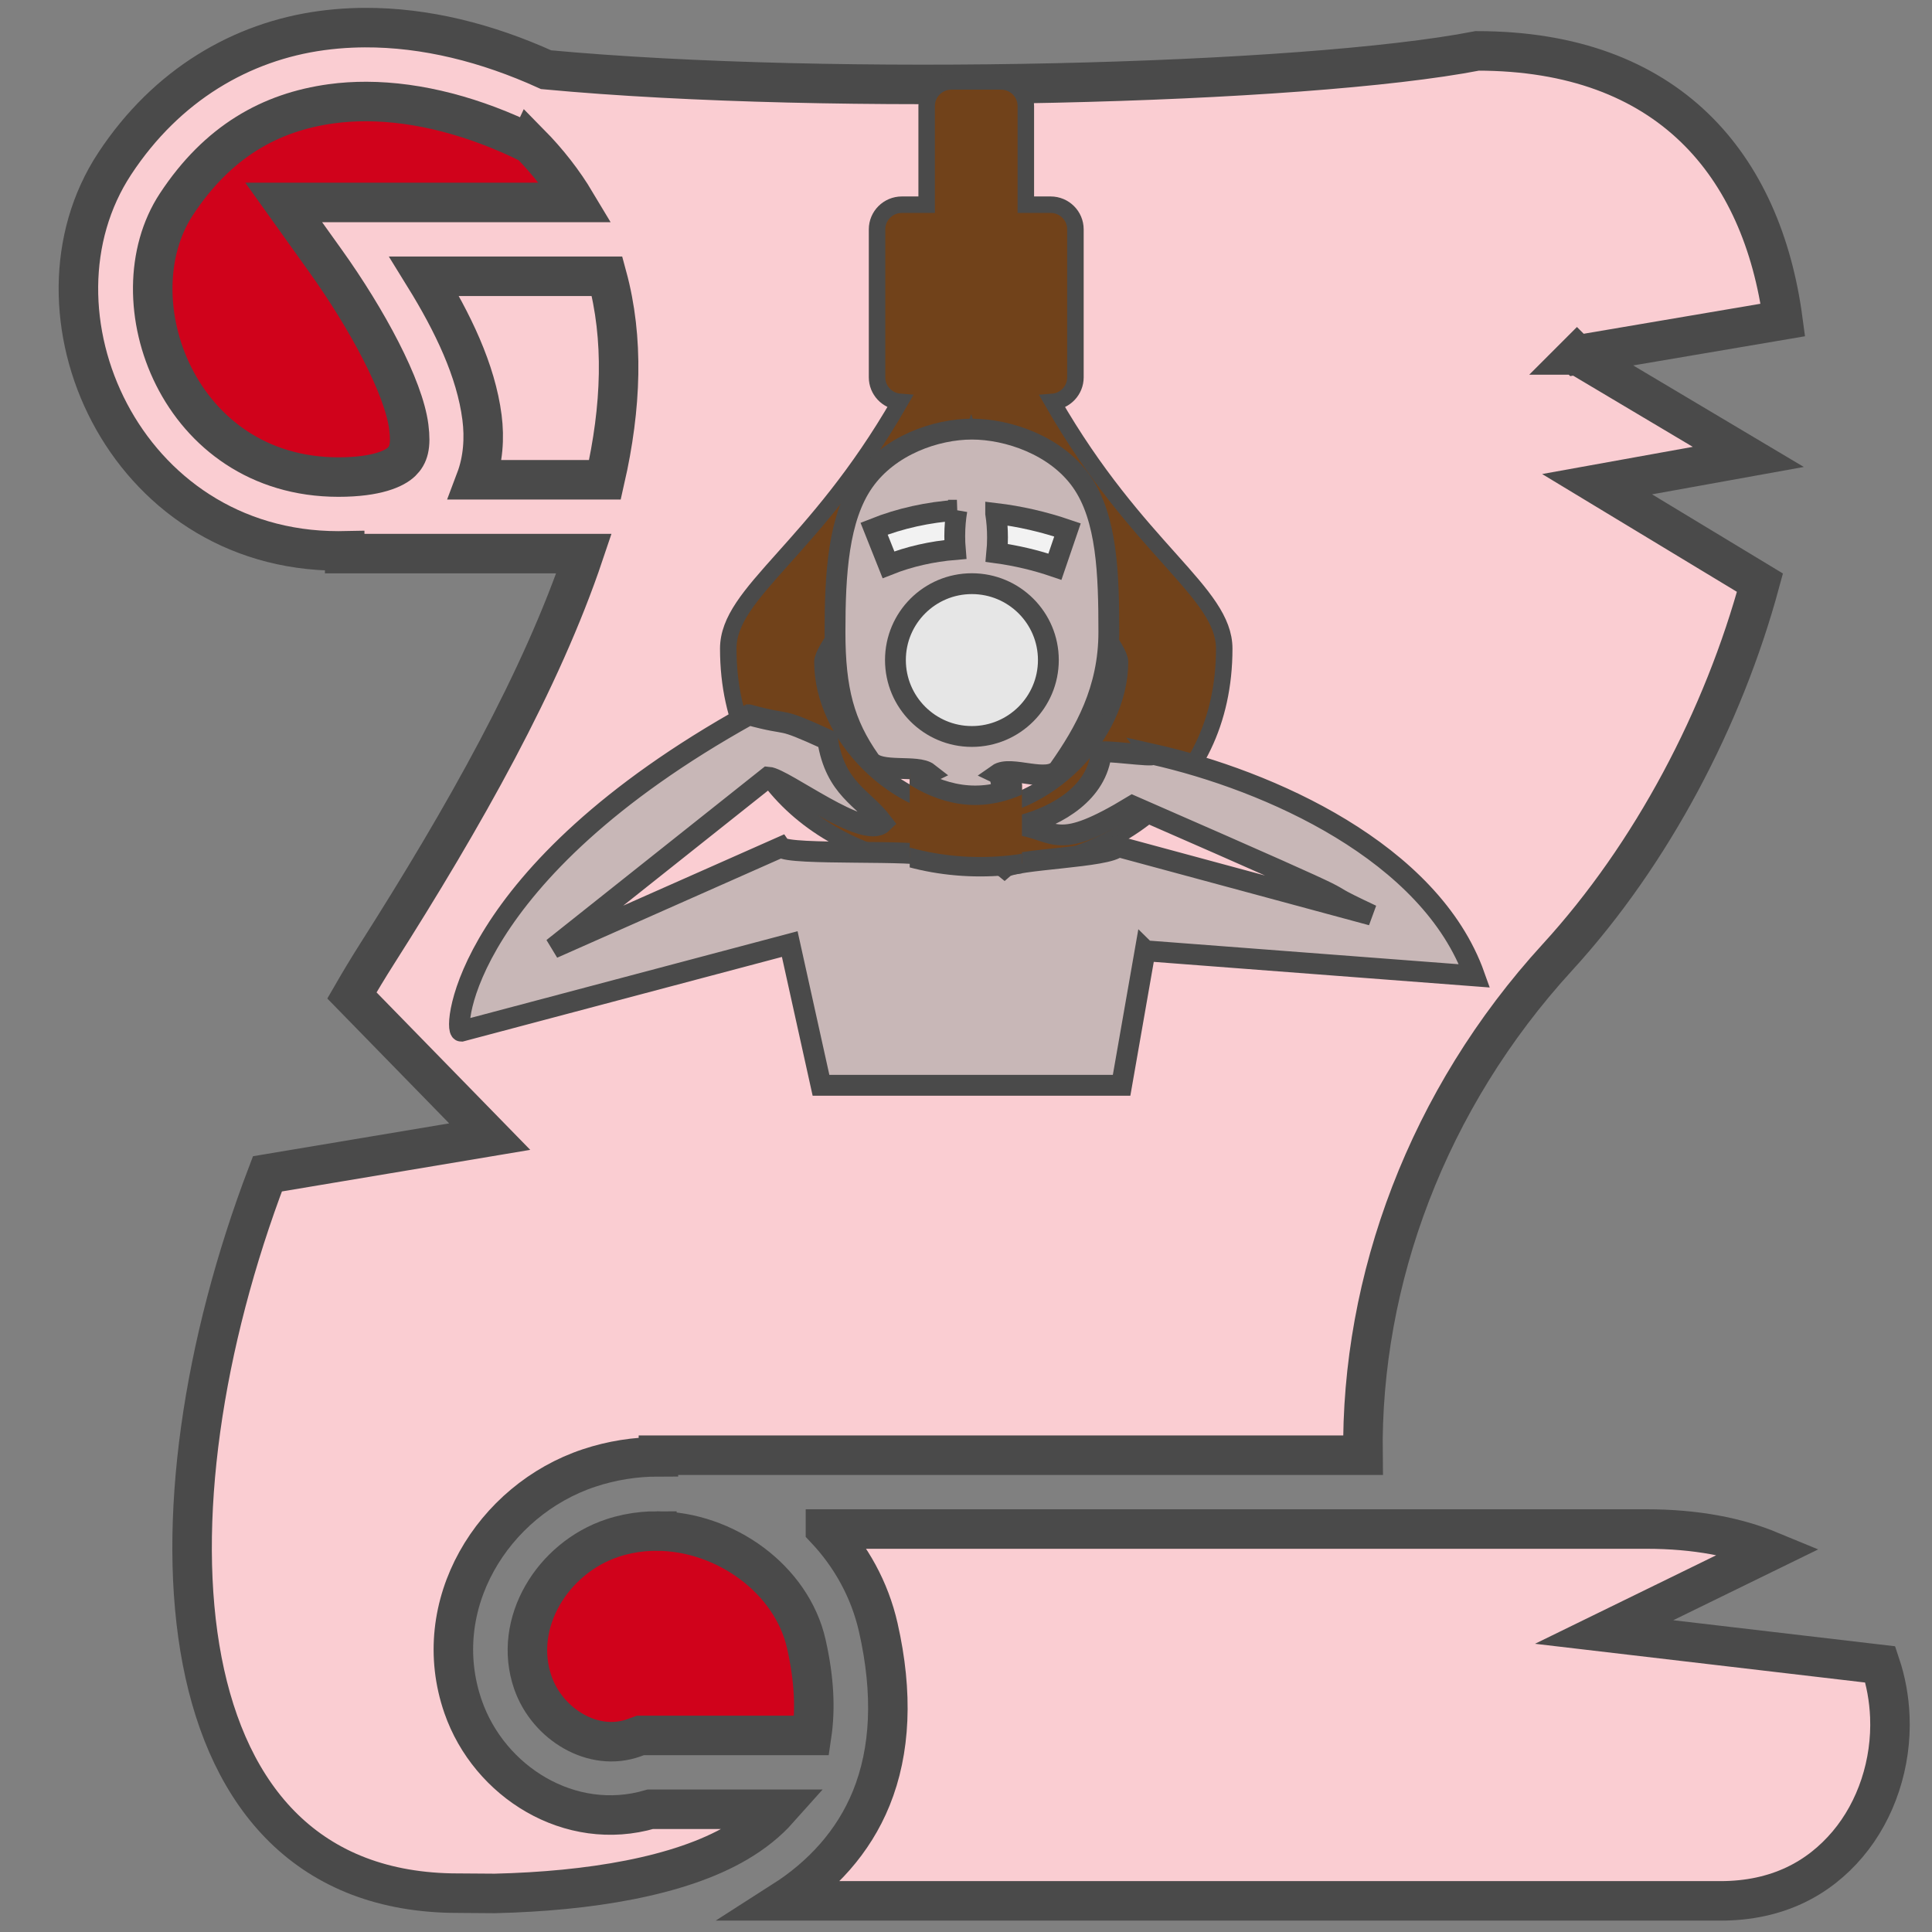 <?xml version="1.0" encoding="UTF-8" standalone="no"?>
<svg
   xmlns:dc="http://purl.org/dc/elements/1.1/"
   xmlns:cc="http://creativecommons.org/ns#"
   xmlns:rdf="http://www.w3.org/1999/02/22-rdf-syntax-ns#"
   xmlns:svg="http://www.w3.org/2000/svg"
   xmlns="http://www.w3.org/2000/svg"
   xmlns:sodipodi="http://sodipodi.sourceforge.net/DTD/sodipodi-0.dtd"
   xmlns:inkscape="http://www.inkscape.org/namespaces/inkscape"
   viewBox="0 0 512 512"
   style="height: 64px; width: 64px;"
   version="1.1"
   id="svg42"
   sodipodi:docname="spell-asphyxie.svg"
   inkscape:version="0.92.3 (2405546, 2018-03-11)"
   inkscape:export-filename="/home/plic/Documents/dev/cofbazar.github.io/images/resources/spell-asphyxie.png"
   inkscape:export-xdpi="24"
   inkscape:export-ydpi="24">
  <rect x="0" y="0" width="512" height="512" fill="#808080" stroke="none"/>
  <defs
     id="defs46">
    <radialGradient
       id="gradient-3"
       gradientTransform="matrix(0.763,0,0,1.31,-566.95,227.694)"
       cx="228.126"
       cy="59.244"
       fx="228.126"
       fy="59.244"
       r="50.92"
       gradientUnits="userSpaceOnUse">
      <stop
         id="stop818"
         stop-opacity="1"
         stop-color="#8b572a"
         offset="0%" />
      <stop
         id="stop820"
         stop-opacity="1"
         stop-color="#b57204"
         offset="100%" />
    </radialGradient>
    <radialGradient
       id="gradient-7"
       gradientTransform="matrix(0.878,0,0,1.139,-566.95,227.694)"
       cx="74.617"
       cy="119.819"
       fx="74.617"
       fy="119.819"
       r="61.631"
       gradientUnits="userSpaceOnUse">
      <stop
         id="stop823"
         stop-opacity="1"
         stop-color="#c9c9c9"
         offset="0%" />
      <stop
         id="stop825"
         stop-opacity="1"
         stop-color="#e7e7e7"
         offset="100%" />
    </radialGradient>
    <radialGradient
       id="gradient-8"
       gradientTransform="matrix(0.947,0,0,1.056,-566.95,227.694)"
       cx="476.162"
       cy="154.674"
       fx="476.162"
       fy="154.674"
       r="54.947"
       gradientUnits="userSpaceOnUse">
      <stop
         id="stop828"
         stop-opacity="1"
         stop-color="#c9c9c9"
         offset="0%" />
      <stop
         id="stop830"
         stop-opacity="1"
         stop-color="#e5e5e5"
         offset="100%" />
    </radialGradient>
    <radialGradient
       id="gradient-13">
      <stop
         id="stop833"
         stop-opacity="1"
         stop-color="#c9c9c9"
         offset="0%" />
      <stop
         id="stop835"
         stop-opacity="1"
         stop-color="#e7e7e7"
         offset="100%" />
    </radialGradient>
    <radialGradient
       id="gradient-14">
      <stop
         id="stop838"
         stop-opacity="1"
         stop-color="#c9c9c9"
         offset="0%" />
      <stop
         id="stop840"
         stop-opacity="1"
         stop-color="#e7e7e7"
         offset="100%" />
    </radialGradient>
    <radialGradient
       id="gradient-15">
      <stop
         id="stop843"
         stop-opacity="1"
         stop-color="#c9c9c9"
         offset="0%" />
      <stop
         id="stop845"
         stop-opacity="1"
         stop-color="#e7e7e7"
         offset="100%" />
    </radialGradient>
    <radialGradient
       id="gradient-7-3">
      <stop
         id="stop952"
         stop-opacity="1"
         stop-color="#c9c9c9"
         offset="0%" />
      <stop
         id="stop954"
         stop-opacity="1"
         stop-color="#e7e7e7"
         offset="100%" />
    </radialGradient>
    <radialGradient
       id="gradient-8-6">
      <stop
         id="stop957"
         stop-opacity="1"
         stop-color="#c9c9c9"
         offset="0%" />
      <stop
         id="stop959"
         stop-opacity="1"
         stop-color="#e5e5e5"
         offset="100%" />
    </radialGradient>
    <radialGradient
       id="gradient-13-7">
      <stop
         id="stop962"
         stop-opacity="1"
         stop-color="#c9c9c9"
         offset="0%" />
      <stop
         id="stop964"
         stop-opacity="1"
         stop-color="#e7e7e7"
         offset="100%" />
    </radialGradient>
    <radialGradient
       id="gradient-14-5">
      <stop
         id="stop967"
         stop-opacity="1"
         stop-color="#c9c9c9"
         offset="0%" />
      <stop
         id="stop969"
         stop-opacity="1"
         stop-color="#e7e7e7"
         offset="100%" />
    </radialGradient>
    <radialGradient
       id="gradient-15-3">
      <stop
         id="stop972"
         stop-opacity="1"
         stop-color="#c9c9c9"
         offset="0%" />
      <stop
         id="stop974"
         stop-opacity="1"
         stop-color="#e7e7e7"
         offset="100%" />
    </radialGradient>
    <clipPath
       clipPathUnits="userSpaceOnUse"
       id="clipPath1054">
      <rect
         style="opacity:0.52;fill:#ffffff;fill-opacity:1;stroke:none;stroke-width:4.289;stroke-miterlimit:4;stroke-dasharray:none;stroke-opacity:1"
         id="rect1056"
         width="29.74"
         height="52.937"
         x="195.003"
         y="-155.903" />
    </clipPath>
  </defs>
  <sodipodi:namedview
     pagecolor="#ffffff"
     bordercolor="#666666"
     borderopacity="1"
     objecttolerance="10"
     gridtolerance="10"
     guidetolerance="10"
     inkscape:pageopacity="0"
     inkscape:pageshadow="2"
     inkscape:window-width="1373"
     inkscape:window-height="895"
     id="namedview44"
     showgrid="false"
     inkscape:zoom="0.3486328"
     inkscape:cx="-122.7626"
     inkscape:cy="799.43614"
     inkscape:window-x="2455"
     inkscape:window-y="151"
     inkscape:window-maximized="0"
     inkscape:current-layer="svg42" />
  <g
     class=""
     transform="matrix(1.047,0,0,1.047,-11.64,-11.365)"
     id="g14">
    <g
       id="g12">
      <path
         d="m 103.432,17.844 c -1.118,0.005 -2.234,0.032 -3.348,0.08 -2.547,0.11 -5.083,0.334 -7.604,0.678 -20.167,2.747 -39.158,13.667 -52.324,33.67 -24.613,37.4 2.194,98.025 56.625,98.025 0.536,0 1.058,-0.012 1.583,-0.022 v 0.704 h 60.565 c -10.758,31.994 -30.298,66.596 -52.448,101.43 -2.162,3.4 -4.254,6.878 -6.29,10.406 l 34.878,35.733 -56.263,9.423 c -32.728,85.966 -27.42,182.074 48.277,182.074 v -0.002 l 9.31,0.066 c 23.83,-0.57 46.732,-4.298 61.325,-12.887 4.174,-2.458 7.63,-5.237 10.467,-8.42 h -32.446 c -20.33,5.95 -40.8,-6.94 -47.396,-25.922 -8.956,-25.77 7.52,-52.36 31.867,-60.452 5.803,-1.93 11.723,-2.834 17.565,-2.834 v -0.406 h 178.33 c -0.57,-44.403 16.35,-90.125 49.184,-126 23.955,-26.176 42.03,-60.624 51.3,-94.846 l -41.225,-24.932 38.272,-6.906 -43.37,-25.807 h -0.005 l 0.002,-0.002 0.002,0.002 52.127,-8.85 C 457.16,52.713 433.552,23.734 385.022,23.734 341.14,32.26 222.11,35.29 149.34,28.496 134.452,21.733 118.793,17.773 103.432,17.844 Z"
         class=""
         id="path2"
         inkscape:connector-curvature="0"
         style="fill:#facdd2;fill-opacity:1;stroke:#4a4a4a;stroke-width:10;stroke-opacity:1" />
      <path
         d="m 103.896,36.547 c 13.137,0.043 27.407,3.804 41.247,10.63 l 0.033,-0.07 c 4.667,4.735 8.542,9.737 11.68,14.985 H 82.92 l 10.574,14.78 c 10.608,14.83 19.803,31.99 21.09,42.024 0.643,5.017 -0.11,7.167 -1.814,8.836 -1.705,1.67 -6.228,3.875 -15.99,3.875 -40.587,0 -56.878,-44.952 -41.012,-69.06 C 66.238,46.64 79.582,39.22 95.002,37.12 c 2.89,-0.395 5.863,-0.583 8.894,-0.573 z"
         class=""
         id="path4"
         inkscape:connector-curvature="0"
         style="fill:#d0021b;fill-opacity:1;stroke:#4a4a4a;stroke-width:10;stroke-opacity:1" />
      <path
         d="m 118.5,80.78 h 46.28 c 4.275,15.734 3.656,33.07 -0.544,51.51 H 131.52 c 1.9,-5.027 2.268,-10.574 1.6,-15.77 -1.527,-11.913 -7.405,-24.065 -14.62,-35.74 z"
         class=""
         id="path6"
         inkscape:connector-curvature="0"
         style="fill:#facdd2;fill-opacity:1;stroke:#4a4a4a;stroke-width:10;stroke-opacity:1" />
      <path
         d="m 220.053,397.875 c 6.44,6.84 11.192,15.31 13.37,24.914 3.797,16.736 3.092,31.208 -1.767,43.204 -4.526,11.175 -12.576,19.79 -22.29,26 h 237.19 c 14.448,0 24.887,-5.678 32.2,-14.318 7.312,-8.64 11.2,-20.514 10.705,-32.352 -0.186,-4.473 -0.978,-8.913 -2.407,-13.18 l -69.91,-8.205 42.017,-20.528 c -8.32,-3.442 -18.64,-5.537 -31.375,-5.537 H 220.053 Z"
         class=""
         id="path8"
         inkscape:connector-curvature="0"
         style="fill:#facdd2;fill-opacity:1;stroke:#4a4a4a;stroke-width:10;stroke-opacity:1" />
      <path
         d="m 177.385,398.381 c -1.152,-0.003 -2.306,0.048 -3.457,0.153 -2.633,0.242 -5.256,0.775 -7.824,1.63 -15.11,5.02 -25.338,21.54 -20.11,36.583 3.673,10.57 15.347,17.71 25.654,13.938 l 1.555,-0.57 h 43.354 c 0.946,-6.36 0.754,-13.882 -1.358,-23.192 -3.71,-16.358 -20.543,-28.483 -37.815,-28.54 z"
         class="selected"
         id="path10"
         inkscape:connector-curvature="0"
         style="fill:#d0021b;fill-opacity:1;stroke:#4a4a4a;stroke-width:10;stroke-opacity:1" />
    </g>
  </g>
  <path
     style="fill:#71421a;fill-opacity:1;stroke:#4a4a4a;stroke-width:4.369;stroke-opacity:1"
     d="m 252.143,21.57 c -3.629,0 -6.572,2.926 -6.572,6.535 v 26.142 h -6.572 c -3.629,0 -6.572,2.926 -6.572,6.535 v 39.212 c 0.004,3.411 2.646,6.246 6.066,6.509 -22.554,39.266 -45.497,50.423 -45.497,65.38 0,39.212 31.912,58.819 65.718,58.819 33.807,0 65.718,-19.606 65.718,-58.819 0,-14.956 -22.944,-26.11 -45.496,-65.367 3.425,-0.263 6.069,-3.106 6.065,-6.523 V 60.782 c 0,-3.609 -2.942,-6.535 -6.572,-6.535 h -6.572 V 28.105 c 0,-3.609 -2.942,-6.535 -6.572,-6.535 z m 5.239,95.031 c 6.572,19.606 39.431,52.283 39.431,58.819 0,19.606 -19.73,39.212 -39.431,39.212 -19.73,0 -39.431,-19.606 -39.431,-39.212 0,-6.535 32.859,-39.212 39.431,-58.819 z"
     id="path979"
     inkscape:connector-curvature="0" />
  <path
     sodipodi:nodetypes="cccccccccccccccccscscsccccccccc"
     id="path864"
     class=""
     d="m 198.46,189.445 c -75.843,42.165 -78.454,83.83 -76.223,83.83 l 87.054,-23.086 8.282,37.425 h 79.662 l 6.246,-35.699 0.052,0.051 87.23,6.653 C 379.118,225.888 336.516,206.85 305.507,199.877 c 0.692,0.87 -14.315,-1.348 -13.668,-0.427 -1.09,10.535 -11.315,16.65 -21.002,19.262 9.092,1.636 9.499,6.891 29.286,-5.134 74.48,32.54 42.004,18.903 63.401,28.949 l -67.263,-18.183 c -2.247,2.906 -27.41,3.294 -30.097,5.576 -3.079,-2.398 1.187,-23.147 -1.797,-24.727 3.493,-2.479 13.46,2.613 16.33,-1.47 6.791,-9.66 13.157,-20.899 13.157,-36.199 0,-15.301 -0.447,-30.247 -7.238,-39.906 -6.791,-9.66 -19.585,-13.893 -29.048,-13.893 -9.463,0 -21.859,4.233 -28.65,13.893 -6.791,9.659 -7.634,24.605 -7.634,39.906 0,15.301 2.426,24.308 9.218,33.967 2.507,3.565 12.56,1.037 15.553,3.388 -3.042,1.445 3.435,19.751 0.333,22.068 -2.068,-1.908 -37.619,-0.162 -39.408,-2.453 l -60.441,26.785 57.038,-45.33 c 4.135,0.283 25.458,16.797 30.283,12.101 -5.03,-6.645 -12.469,-8.882 -14.534,-22.01 -14.27,-6.485 -8.79,-3.297 -20.865,-6.594 z"
     inkscape:connector-curvature="0"
     style="fill:#c8b7b7;fill-opacity:1;stroke:#4a4a4a;stroke-width:5.521;stroke-opacity:1" />
  <path
     id="path866"
     class=""
     d="m 253.588,135.216 c -0.361,2.108 -0.569,4.401 -0.569,6.798 0,1.239 0.037,2.435 0.138,3.605 -6.223,0.52 -12.207,1.868 -17.703,4.055 l -3.813,-9.575 c 6.923,-2.755 14.33,-4.369 21.947,-4.883 z"
     inkscape:connector-curvature="0"
     style="fill:#f2f2f2;fill-opacity:1;stroke:#4a4a4a;stroke-width:5.521;stroke-opacity:1" />
  <path
     id="path868"
     class=""
     d="m 263.866,136.067 c 6.387,0.76 12.782,2.228 19.032,4.366 l -3.331,9.749 c -5.083,-1.739 -10.255,-2.952 -15.408,-3.658 0.131,-1.321 0.19,-2.678 0.19,-4.089 0,-2.233 -0.167,-4.378 -0.483,-6.366 z"
     inkscape:connector-curvature="0"
     style="fill:#f2f2f2;fill-opacity:1;stroke:#4a4a4a;stroke-width:5.521;stroke-opacity:1" />
  <path
     id="path870"
     class="selected"
     d="m 257.555,154.678 c 11.19,0 20.274,9.057 20.274,20.239 0,11.184 -9.085,20.256 -20.274,20.256 -11.19,0 -20.257,-9.074 -20.257,-20.256 0,-11.182 9.067,-20.239 20.257,-20.239 z"
     inkscape:connector-curvature="0"
     style="fill:#e6e6e6;fill-opacity:1;stroke:#4a4a4a;stroke-width:5.521;stroke-opacity:1" />
  <path
     style="fill:#71421a;fill-opacity:1;stroke:#4a4a4a;stroke-width:4.369;stroke-opacity:1"
     d="m 207.12,-328.298 c -3.629,0 -6.572,2.926 -6.572,6.535 v 26.142 h -6.572 c -3.629,0 -6.572,2.926 -6.572,6.535 v 39.212 c 0.004,3.411 2.646,6.246 6.066,6.509 -22.554,39.266 -45.497,50.423 -45.497,65.38 0,39.212 31.912,58.819 65.718,58.819 33.807,0 65.718,-19.606 65.718,-58.819 0,-14.956 -22.944,-26.11 -45.496,-65.367 3.425,-0.263 6.069,-3.106 6.065,-6.523 v -39.212 c 0,-3.609 -2.942,-6.535 -6.572,-6.535 h -6.572 v -26.142 c 0,-3.609 -2.942,-6.535 -6.572,-6.535 z m 5.239,95.031 c 6.572,19.606 39.431,52.283 39.431,58.819 0,19.606 -19.73,39.212 -39.431,39.212 -19.73,0 -39.431,-19.606 -39.431,-39.212 0,-6.535 32.859,-39.212 39.431,-58.819 z"
     id="path979-6"
     inkscape:connector-curvature="0"
     clip-path="url(#clipPath1054)"
     transform="matrix(1,0,0,1.178,46.078,370.067)" />
</svg>
